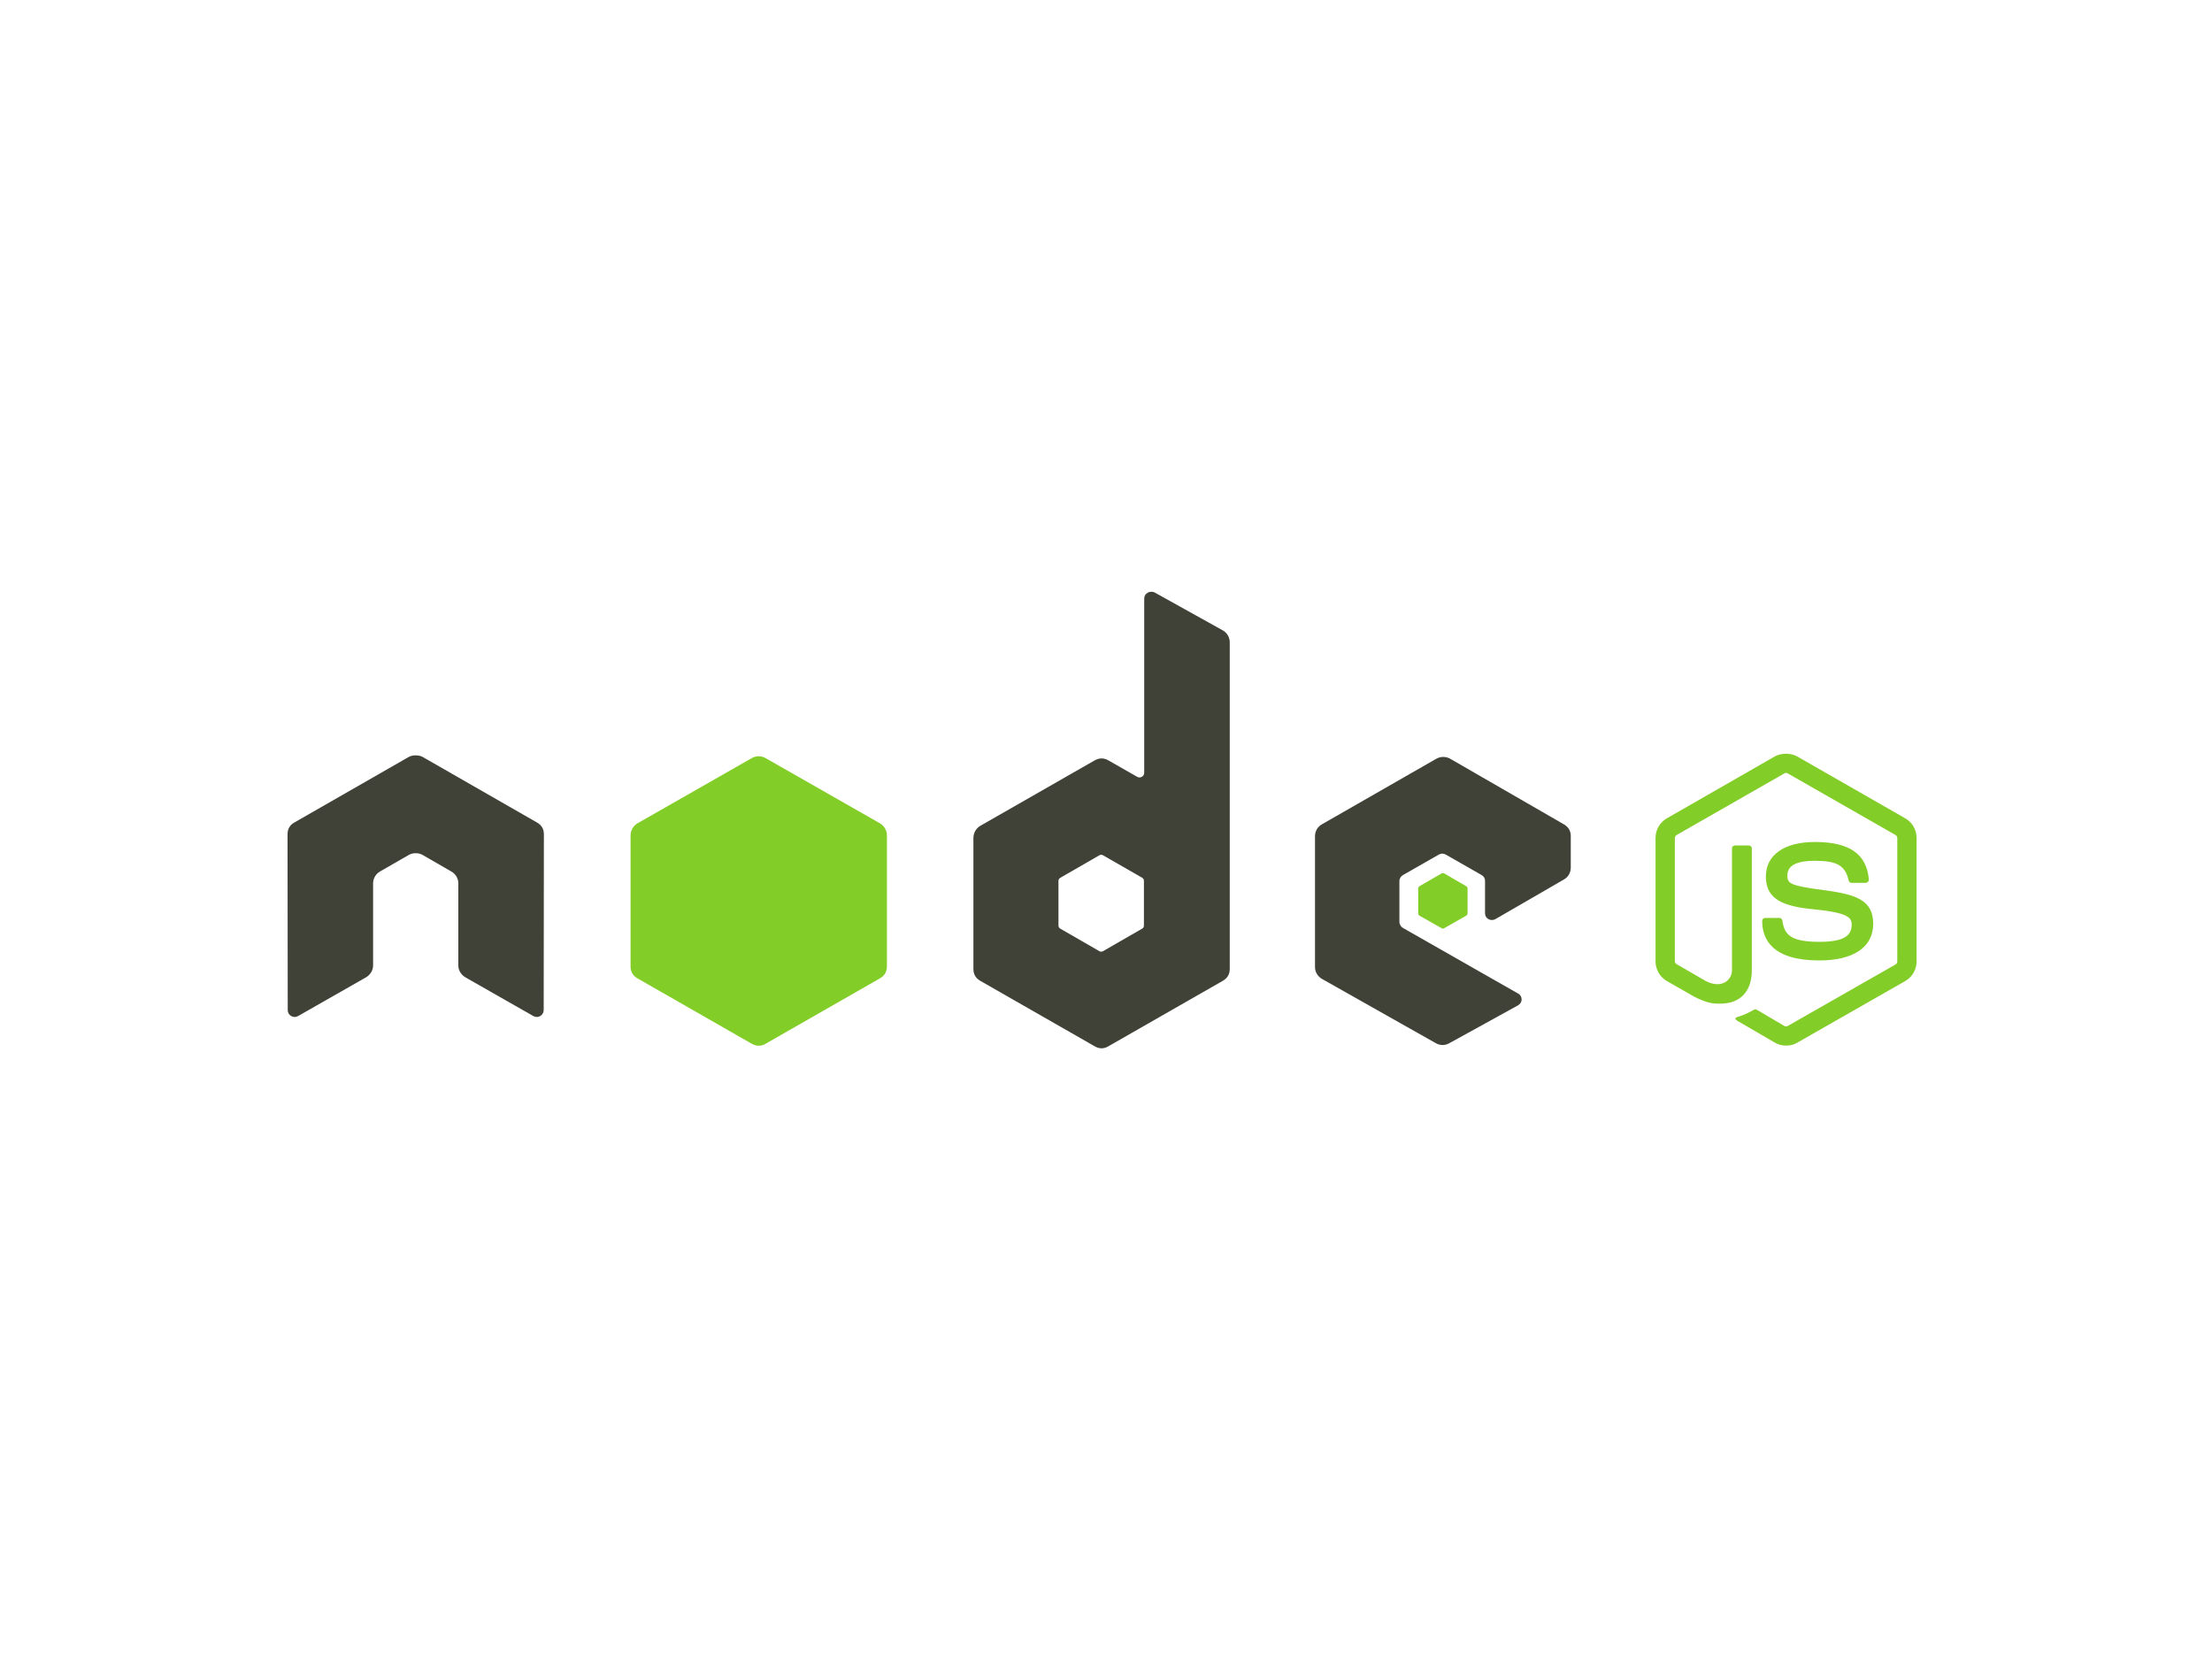 <svg xmlns="http://www.w3.org/2000/svg" xmlns:xlink="http://www.w3.org/1999/xlink" width="120" zoomAndPan="magnify" viewBox="0 0 90 67.5" height="90" preserveAspectRatio="xMidYMid meet" version="1.0"><defs><clipPath id="9f14aebff0"><path d="M 67 30 L 78 30 L 78 42.691 L 67 42.691 Z M 67 30 " clip-rule="nonzero"/></clipPath><clipPath id="50ab492f2d"><path d="M 11.348 24.078 L 64 24.078 L 64 42.691 L 11.348 42.691 Z M 11.348 24.078 " clip-rule="nonzero"/></clipPath><clipPath id="215c73910e"><path d="M 25 30 L 60 30 L 60 42.691 L 25 42.691 Z M 25 30 " clip-rule="nonzero"/></clipPath></defs><g clip-path="url(#9f14aebff0)"><path fill="#83cd29" d="M 72.668 30.668 C 72.508 30.668 72.352 30.699 72.211 30.777 L 67.816 33.297 C 67.535 33.457 67.359 33.766 67.359 34.09 L 67.359 39.117 C 67.359 39.441 67.535 39.75 67.816 39.914 L 68.965 40.57 C 69.523 40.84 69.73 40.836 69.984 40.836 C 70.809 40.836 71.277 40.34 71.277 39.477 L 71.277 34.52 C 71.277 34.449 71.219 34.398 71.148 34.398 L 70.598 34.398 C 70.527 34.398 70.469 34.449 70.469 34.52 L 70.469 39.48 C 70.469 39.863 70.066 40.246 69.414 39.922 L 68.219 39.23 C 68.18 39.207 68.145 39.164 68.145 39.117 L 68.145 34.094 C 68.145 34.043 68.18 33.996 68.219 33.973 L 72.605 31.465 C 72.648 31.441 72.695 31.441 72.734 31.465 L 77.121 33.973 C 77.164 33.996 77.195 34.043 77.195 34.094 L 77.195 39.117 C 77.195 39.164 77.172 39.215 77.129 39.238 L 72.734 41.746 C 72.699 41.77 72.645 41.77 72.605 41.746 L 71.477 41.082 C 71.441 41.062 71.398 41.062 71.363 41.082 C 71.055 41.254 70.996 41.277 70.703 41.375 C 70.629 41.402 70.52 41.441 70.738 41.562 L 72.215 42.422 C 72.355 42.504 72.512 42.543 72.672 42.543 C 72.832 42.543 72.988 42.504 73.129 42.422 L 77.523 39.914 C 77.809 39.75 77.98 39.445 77.98 39.121 L 77.98 34.094 C 77.98 33.766 77.809 33.461 77.523 33.297 L 73.129 30.781 C 72.992 30.703 72.832 30.668 72.672 30.668 Z M 73.844 34.258 C 72.594 34.258 71.848 34.785 71.848 35.664 C 71.848 36.617 72.59 36.879 73.789 36.996 C 75.227 37.137 75.34 37.348 75.34 37.625 C 75.34 38.113 74.945 38.32 74.023 38.32 C 72.859 38.32 72.605 38.035 72.52 37.461 C 72.512 37.398 72.461 37.348 72.398 37.348 L 71.828 37.348 C 71.742 37.352 71.699 37.395 71.699 37.477 C 71.699 38.211 72.102 39.078 74.02 39.078 C 75.41 39.078 76.215 38.539 76.215 37.59 C 76.215 36.648 75.566 36.395 74.219 36.219 C 72.855 36.039 72.723 35.953 72.723 35.637 C 72.723 35.375 72.836 35.023 73.844 35.023 C 74.746 35.023 75.078 35.219 75.215 35.82 C 75.227 35.879 75.277 35.922 75.336 35.922 L 75.906 35.922 C 75.941 35.922 75.977 35.902 76 35.879 C 76.023 35.852 76.043 35.82 76.039 35.785 C 75.949 34.746 75.25 34.258 73.844 34.258 Z M 73.844 34.258 " fill-opacity="1" fill-rule="nonzero"/></g><g clip-path="url(#50ab492f2d)"><path fill="#404137" d="M 46.836 24.078 C 46.785 24.078 46.738 24.09 46.695 24.117 C 46.602 24.172 46.555 24.25 46.555 24.355 L 46.555 31.438 C 46.555 31.508 46.523 31.57 46.461 31.605 C 46.395 31.641 46.332 31.641 46.266 31.605 L 45.098 30.938 C 44.914 30.832 44.727 30.832 44.539 30.938 L 39.883 33.602 C 39.711 33.703 39.605 33.895 39.605 34.094 L 39.605 39.422 C 39.605 39.637 39.695 39.797 39.883 39.906 L 44.539 42.57 C 44.727 42.68 44.914 42.68 45.098 42.57 L 49.754 39.906 C 49.941 39.797 50.035 39.637 50.035 39.422 L 50.035 26.133 C 50.035 25.934 49.926 25.742 49.746 25.645 L 46.977 24.105 C 46.93 24.082 46.883 24.078 46.836 24.078 Z M 16.887 30.734 C 16.797 30.738 16.715 30.754 16.633 30.797 L 11.977 33.465 C 11.789 33.57 11.699 33.73 11.699 33.945 L 11.707 41.098 C 11.707 41.199 11.758 41.289 11.848 41.34 C 11.934 41.391 12.043 41.391 12.129 41.34 L 14.891 39.766 C 15.062 39.664 15.18 39.484 15.18 39.285 L 15.18 35.945 C 15.18 35.746 15.285 35.562 15.457 35.461 L 16.633 34.785 C 16.719 34.738 16.812 34.711 16.914 34.715 C 17.016 34.711 17.105 34.738 17.195 34.785 L 18.367 35.461 C 18.543 35.562 18.648 35.746 18.648 35.941 L 18.648 39.285 C 18.648 39.484 18.766 39.664 18.938 39.766 L 21.699 41.34 C 21.785 41.391 21.895 41.391 21.98 41.34 C 22.066 41.289 22.121 41.199 22.121 41.098 L 22.129 33.945 C 22.129 33.73 22.035 33.57 21.848 33.465 L 17.195 30.797 C 17.113 30.754 17.031 30.738 16.941 30.734 Z M 58.719 30.797 C 58.621 30.797 58.527 30.824 58.441 30.871 L 53.785 33.539 C 53.609 33.637 53.504 33.82 53.504 34.02 L 53.504 39.352 C 53.504 39.551 53.617 39.73 53.793 39.832 L 58.414 42.441 C 58.582 42.539 58.789 42.547 58.961 42.449 L 61.762 40.906 C 61.852 40.855 61.91 40.766 61.91 40.664 C 61.91 40.562 61.859 40.473 61.77 40.426 L 57.086 37.758 C 57 37.711 56.938 37.609 56.938 37.508 L 56.938 35.844 C 56.938 35.742 57 35.652 57.086 35.602 L 58.543 34.77 C 58.629 34.719 58.734 34.719 58.824 34.77 L 60.281 35.602 C 60.375 35.656 60.422 35.734 60.422 35.844 L 60.422 37.156 C 60.422 37.262 60.469 37.344 60.562 37.398 C 60.648 37.445 60.754 37.445 60.84 37.398 L 63.629 35.785 C 63.805 35.688 63.91 35.504 63.91 35.305 L 63.91 34.02 C 63.91 33.805 63.816 33.645 63.629 33.539 L 59.004 30.871 C 58.918 30.824 58.824 30.797 58.723 30.797 Z M 44.801 34.777 C 44.828 34.777 44.852 34.785 44.875 34.797 L 46.469 35.711 C 46.512 35.738 46.543 35.785 46.543 35.832 L 46.543 37.664 C 46.543 37.715 46.516 37.762 46.469 37.785 L 44.875 38.703 C 44.832 38.727 44.777 38.727 44.734 38.703 L 43.141 37.785 C 43.098 37.762 43.066 37.715 43.066 37.664 L 43.066 35.832 C 43.066 35.785 43.098 35.738 43.141 35.715 L 44.734 34.797 C 44.758 34.785 44.777 34.777 44.801 34.777 Z M 44.801 34.777 " fill-opacity="1" fill-rule="nonzero"/></g><g clip-path="url(#215c73910e)"><path fill="#83cd29" d="M 30.871 30.77 C 30.77 30.77 30.676 30.797 30.59 30.844 L 25.934 33.5 C 25.762 33.602 25.656 33.793 25.656 33.992 L 25.656 39.32 C 25.656 39.535 25.746 39.695 25.934 39.805 L 30.59 42.469 C 30.777 42.574 30.965 42.574 31.148 42.469 L 35.805 39.805 C 35.992 39.695 36.086 39.535 36.086 39.32 L 36.086 33.992 C 36.086 33.793 35.98 33.602 35.805 33.5 L 31.148 30.844 C 31.062 30.797 30.969 30.77 30.871 30.77 Z M 58.711 35.527 C 58.691 35.527 58.672 35.527 58.656 35.535 L 57.758 36.055 C 57.723 36.074 57.703 36.105 57.703 36.148 L 57.703 37.164 C 57.703 37.203 57.727 37.238 57.758 37.258 L 58.656 37.766 C 58.691 37.789 58.723 37.789 58.758 37.766 L 59.652 37.258 C 59.688 37.238 59.711 37.203 59.711 37.164 L 59.711 36.148 C 59.711 36.109 59.688 36.074 59.652 36.055 L 58.758 35.535 C 58.742 35.527 58.73 35.527 58.711 35.527 Z M 58.711 35.527 " fill-opacity="1" fill-rule="nonzero"/></g></svg>